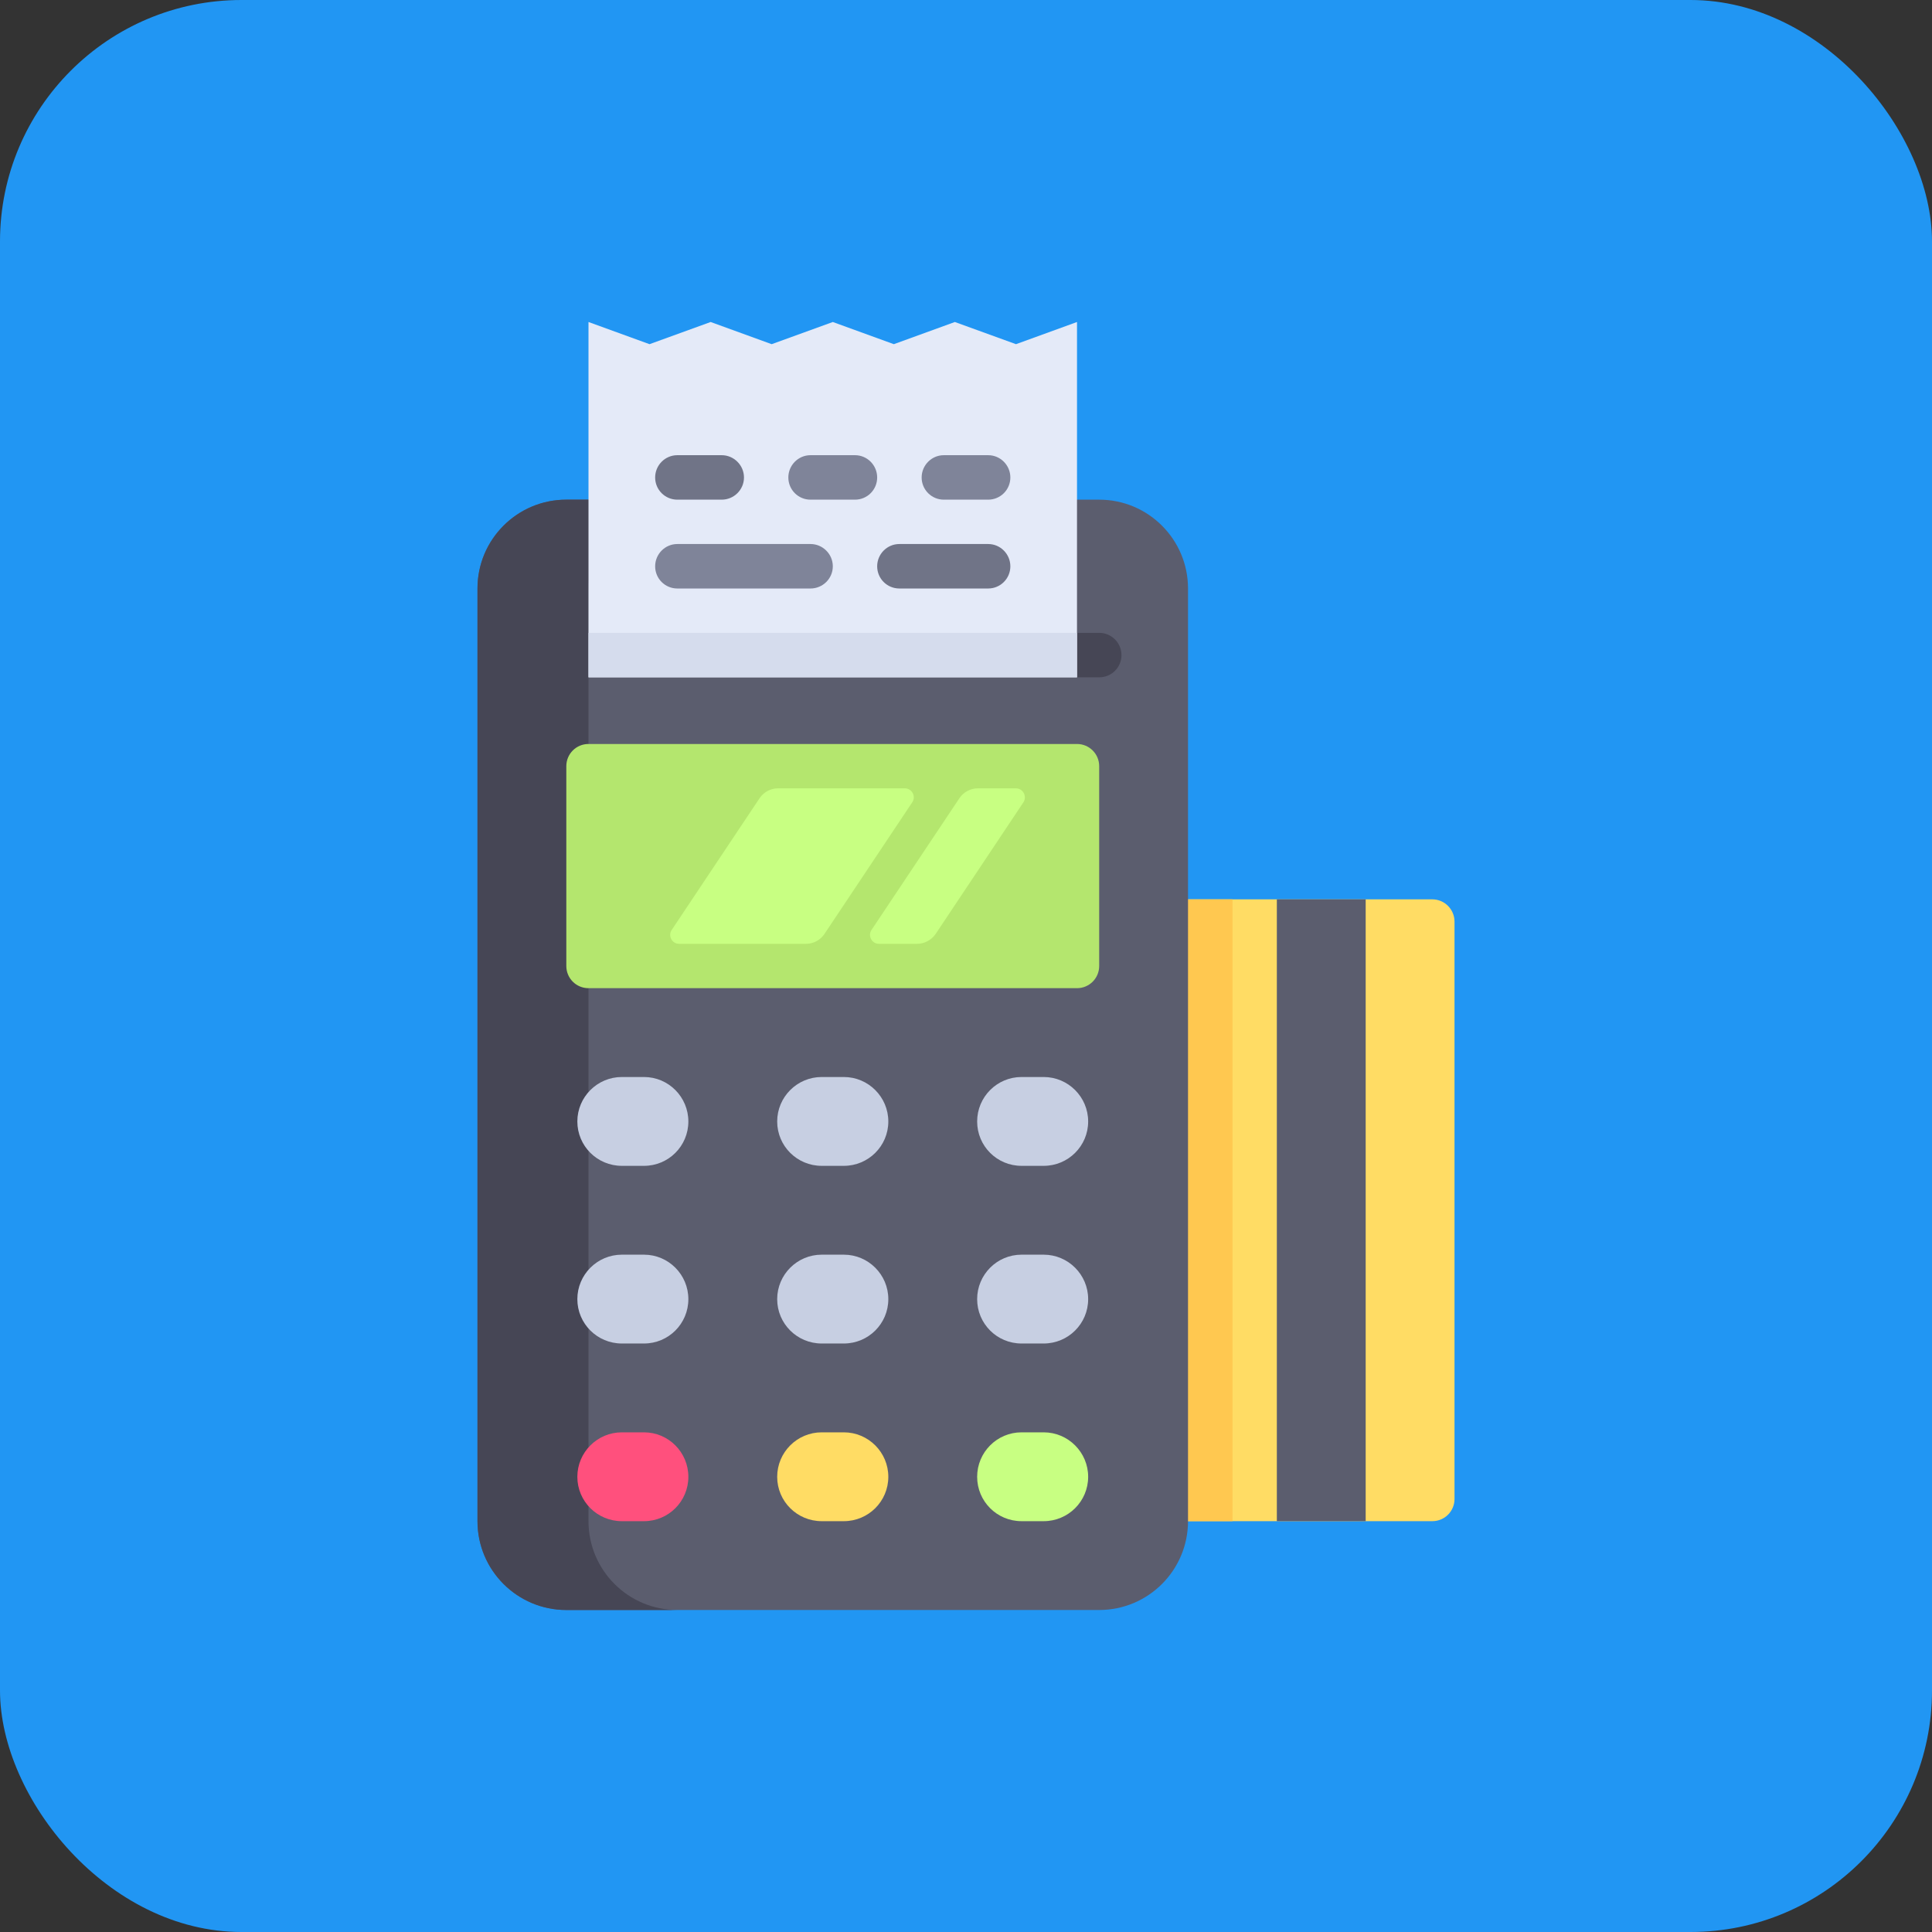 <?xml version="1.0" encoding="UTF-8"?>
<svg width="48" height="48" viewBox="0 0 48 48" fill="none" xmlns="http://www.w3.org/2000/svg">
  <rect x="0" y="0" width="48" height="48" fill="#333333" stroke="none"/>
  <!-- Card Terminal Icon - High Quality Design -->
  <rect width="48" height="48" rx="6" fill="#2196F3"/>

  <!-- POS Terminal - Scaled from 32x32 to fit 48x48 -->
  <g transform="translate(8, 8) scale(1)">
    <g id="surface1">
      <path style="stroke:none;fill-rule:nonzero;fill:rgb(100%,86.275%,39.216%);fill-opacity:1;" d="M 27.586 14.344 L 20.965 14.344 L 20.965 29.793 L 27.586 29.793 C 27.891 29.793 28.137 29.547 28.137 29.242 L 28.137 14.898 C 28.137 14.594 27.891 14.344 27.586 14.344 Z"/>
      <path style="stroke:none;fill-rule:nonzero;fill:rgb(35.686%,36.471%,43.137%);fill-opacity:1;" d="M 23.723 14.344 L 25.93 14.344 L 25.93 29.793 L 23.723 29.793 Z"/>
      <path style="stroke:none;fill-rule:nonzero;fill:rgb(100%,78.431%,31.373%);fill-opacity:1;" d="M 20.965 14.344 L 22.621 14.344 L 22.621 29.793 L 20.965 29.793 Z"/>
      <path style="stroke:none;fill-rule:nonzero;fill:rgb(35.686%,36.471%,43.137%);fill-opacity:1;" d="M 19.309 32 L 6.07 32 C 4.852 32 3.863 31.012 3.863 29.793 L 3.863 6.621 C 3.863 5.402 4.852 4.414 6.07 4.414 L 19.309 4.414 C 20.527 4.414 21.516 5.402 21.516 6.621 L 21.516 29.793 C 21.516 31.012 20.527 32 19.309 32 Z"/>
      <path style="stroke:none;fill-rule:nonzero;fill:rgb(27.451%,27.451%,33.333%);fill-opacity:1;" d="M 6.621 29.793 L 6.621 6.621 C 6.621 5.402 7.609 4.414 8.828 4.414 L 6.07 4.414 C 4.852 4.414 3.863 5.402 3.863 6.621 L 3.863 29.793 C 3.863 31.012 4.852 32 6.07 32 L 8.828 32 C 7.609 32 6.621 31.012 6.621 29.793 Z"/>
      <path style="stroke:none;fill-rule:nonzero;fill:rgb(27.451%,27.451%,33.333%);fill-opacity:1;" d="M 19.309 8.828 L 6.07 8.828 C 5.766 8.828 5.516 8.582 5.516 8.277 C 5.516 7.973 5.766 7.723 6.07 7.723 L 19.309 7.723 C 19.617 7.723 19.863 7.973 19.863 8.277 C 19.863 8.582 19.617 8.828 19.309 8.828 Z"/>
      <!-- Keypad buttons -->
      <path style="stroke:none;fill-rule:nonzero;fill:rgb(78.039%,81.176%,88.627%);fill-opacity:1;" d="M 12.965 20.965 L 12.414 20.965 C 11.805 20.965 11.309 20.473 11.309 19.863 C 11.309 19.254 11.805 18.758 12.414 18.758 L 12.965 18.758 C 13.574 18.758 14.07 19.254 14.07 19.863 C 14.07 20.473 13.574 20.965 12.965 20.965 Z"/>
      <path style="stroke:none;fill-rule:nonzero;fill:rgb(78.039%,81.176%,88.627%);fill-opacity:1;" d="M 12.965 25.379 L 12.414 25.379 C 11.805 25.379 11.309 24.887 11.309 24.277 C 11.309 23.668 11.805 23.172 12.414 23.172 L 12.965 23.172 C 13.574 23.172 14.07 23.668 14.07 24.277 C 14.07 24.887 13.574 25.379 12.965 25.379 Z"/>
      <path style="stroke:none;fill-rule:nonzero;fill:rgb(100%,86.275%,39.216%);fill-opacity:1;" d="M 12.965 29.793 L 12.414 29.793 C 11.805 29.793 11.309 29.301 11.309 28.691 C 11.309 28.082 11.805 27.586 12.414 27.586 L 12.965 27.586 C 13.574 27.586 14.07 28.082 14.07 28.691 C 14.07 29.301 13.574 29.793 12.965 29.793 Z"/>
      <path style="stroke:none;fill-rule:nonzero;fill:rgb(78.039%,81.176%,88.627%);fill-opacity:1;" d="M 17.93 20.965 L 17.379 20.965 C 16.77 20.965 16.277 20.473 16.277 19.863 C 16.277 19.254 16.77 18.758 17.379 18.758 L 17.93 18.758 C 18.539 18.758 19.035 19.254 19.035 19.863 C 19.035 20.473 18.539 20.965 17.93 20.965 Z"/>
      <path style="stroke:none;fill-rule:nonzero;fill:rgb(78.039%,81.176%,88.627%);fill-opacity:1;" d="M 17.93 25.379 L 17.379 25.379 C 16.77 25.379 16.277 24.887 16.277 24.277 C 16.277 23.668 16.77 23.172 17.379 23.172 L 17.93 23.172 C 18.539 23.172 19.035 23.668 19.035 24.277 C 19.035 24.887 18.539 25.379 17.93 25.379 Z"/>
      <path style="stroke:none;fill-rule:nonzero;fill:rgb(78.431%,100%,50.98%);fill-opacity:1;" d="M 17.93 29.793 L 17.379 29.793 C 16.77 29.793 16.277 29.301 16.277 28.691 C 16.277 28.082 16.77 27.586 17.379 27.586 L 17.93 27.586 C 18.539 27.586 19.035 28.082 19.035 28.691 C 19.035 29.301 18.539 29.793 17.93 29.793 Z"/>
      <path style="stroke:none;fill-rule:nonzero;fill:rgb(78.039%,81.176%,88.627%);fill-opacity:1;" d="M 8 20.965 L 7.449 20.965 C 6.84 20.965 6.344 20.473 6.344 19.863 C 6.344 19.254 6.84 18.758 7.449 18.758 L 8 18.758 C 8.609 18.758 9.102 19.254 9.102 19.863 C 9.102 20.473 8.609 20.965 8 20.965 Z"/>
      <path style="stroke:none;fill-rule:nonzero;fill:rgb(78.039%,81.176%,88.627%);fill-opacity:1;" d="M 8 25.379 L 7.449 25.379 C 6.84 25.379 6.344 24.887 6.344 24.277 C 6.344 23.668 6.84 23.172 7.449 23.172 L 8 23.172 C 8.609 23.172 9.102 23.668 9.102 24.277 C 9.102 24.887 8.609 25.379 8 25.379 Z"/>
      <path style="stroke:none;fill-rule:nonzero;fill:rgb(100%,31.373%,49.02%);fill-opacity:1;" d="M 8 29.793 L 7.449 29.793 C 6.84 29.793 6.344 29.301 6.344 28.691 C 6.344 28.082 6.84 27.586 7.449 27.586 L 8 27.586 C 8.609 27.586 9.102 28.082 9.102 28.691 C 9.102 29.301 8.609 29.793 8 29.793 Z"/>
      <!-- Screen -->
      <path style="stroke:none;fill-rule:nonzero;fill:rgb(70.588%,90.196%,43.137%);fill-opacity:1;" d="M 18.758 10.484 L 6.621 10.484 C 6.316 10.484 6.07 10.73 6.07 11.035 L 6.07 16 C 6.07 16.305 6.316 16.551 6.621 16.551 L 18.758 16.551 C 19.062 16.551 19.309 16.305 19.309 16 L 19.309 11.035 C 19.309 10.73 19.062 10.484 18.758 10.484 Z"/>
      <!-- Receipt paper -->
      <path style="stroke:none;fill-rule:nonzero;fill:rgb(89.412%,91.765%,97.255%);fill-opacity:1;" d="M 17.242 0.551 L 15.723 0 L 14.207 0.551 L 12.691 0 L 11.172 0.551 L 9.656 0 L 8.137 0.551 L 6.621 0 L 6.621 8.828 L 18.758 8.828 L 18.758 0 Z"/>
      <!-- Receipt details -->
      <path style="stroke:none;fill-rule:nonzero;fill:rgb(43.922%,45.49%,52.941%);fill-opacity:1;" d="M 16.551 6.621 L 14.344 6.621 C 14.039 6.621 13.793 6.375 13.793 6.07 C 13.793 5.766 14.039 5.516 14.344 5.516 L 16.551 5.516 C 16.855 5.516 17.102 5.766 17.102 6.07 C 17.102 6.375 16.855 6.621 16.551 6.621 Z"/>
      <path style="stroke:none;fill-rule:nonzero;fill:rgb(49.804%,51.765%,60%);fill-opacity:1;" d="M 12.137 6.621 L 8.828 6.621 C 8.523 6.621 8.277 6.375 8.277 6.07 C 8.277 5.766 8.523 5.516 8.828 5.516 L 12.137 5.516 C 12.441 5.516 12.691 5.766 12.691 6.07 C 12.691 6.375 12.441 6.621 12.137 6.621 Z"/>
      <path style="stroke:none;fill-rule:nonzero;fill:rgb(49.804%,51.765%,60%);fill-opacity:1;" d="M 16.551 4.414 L 15.449 4.414 C 15.145 4.414 14.898 4.168 14.898 3.863 C 14.898 3.559 15.145 3.309 15.449 3.309 L 16.551 3.309 C 16.855 3.309 17.102 3.559 17.102 3.863 C 17.102 4.168 16.855 4.414 16.551 4.414 Z"/>
      <path style="stroke:none;fill-rule:nonzero;fill:rgb(49.804%,51.765%,60%);fill-opacity:1;" d="M 13.242 4.414 L 12.137 4.414 C 11.832 4.414 11.586 4.168 11.586 3.863 C 11.586 3.559 11.832 3.309 12.137 3.309 L 13.242 3.309 C 13.547 3.309 13.793 3.559 13.793 3.863 C 13.793 4.168 13.547 4.414 13.242 4.414 Z"/>
      <path style="stroke:none;fill-rule:nonzero;fill:rgb(43.922%,45.49%,52.941%);fill-opacity:1;" d="M 9.93 4.414 L 8.828 4.414 C 8.523 4.414 8.277 4.168 8.277 3.863 C 8.277 3.559 8.523 3.309 8.828 3.309 L 9.93 3.309 C 10.234 3.309 10.484 3.559 10.484 3.863 C 10.484 4.168 10.234 4.414 9.93 4.414 Z"/>
      <path style="stroke:none;fill-rule:nonzero;fill:rgb(83.529%,86.275%,92.941%);fill-opacity:1;" d="M 6.621 7.723 L 18.758 7.723 L 18.758 8.828 L 6.621 8.828 Z"/>
      <!-- Screen display elements -->
      <path style="stroke:none;fill-rule:nonzero;fill:rgb(78.431%,100%,50.98%);fill-opacity:1;" d="M 12.484 15.203 L 14.664 11.934 C 14.766 11.785 14.656 11.586 14.48 11.586 L 11.328 11.586 C 11.145 11.586 10.973 11.68 10.871 11.832 L 8.688 15.105 C 8.59 15.25 8.695 15.449 8.871 15.449 L 12.027 15.449 C 12.211 15.449 12.383 15.355 12.484 15.203 Z"/>
      <path style="stroke:none;fill-rule:nonzero;fill:rgb(78.431%,100%,50.98%);fill-opacity:1;" d="M 15.246 15.203 L 17.426 11.934 C 17.523 11.785 17.418 11.586 17.238 11.586 L 16.297 11.586 C 16.109 11.586 15.938 11.68 15.836 11.832 L 13.652 15.105 C 13.555 15.25 13.66 15.449 13.836 15.449 L 14.785 15.449 C 14.969 15.449 15.141 15.355 15.246 15.203 Z"/>
    </g>
  </g>
</svg>
